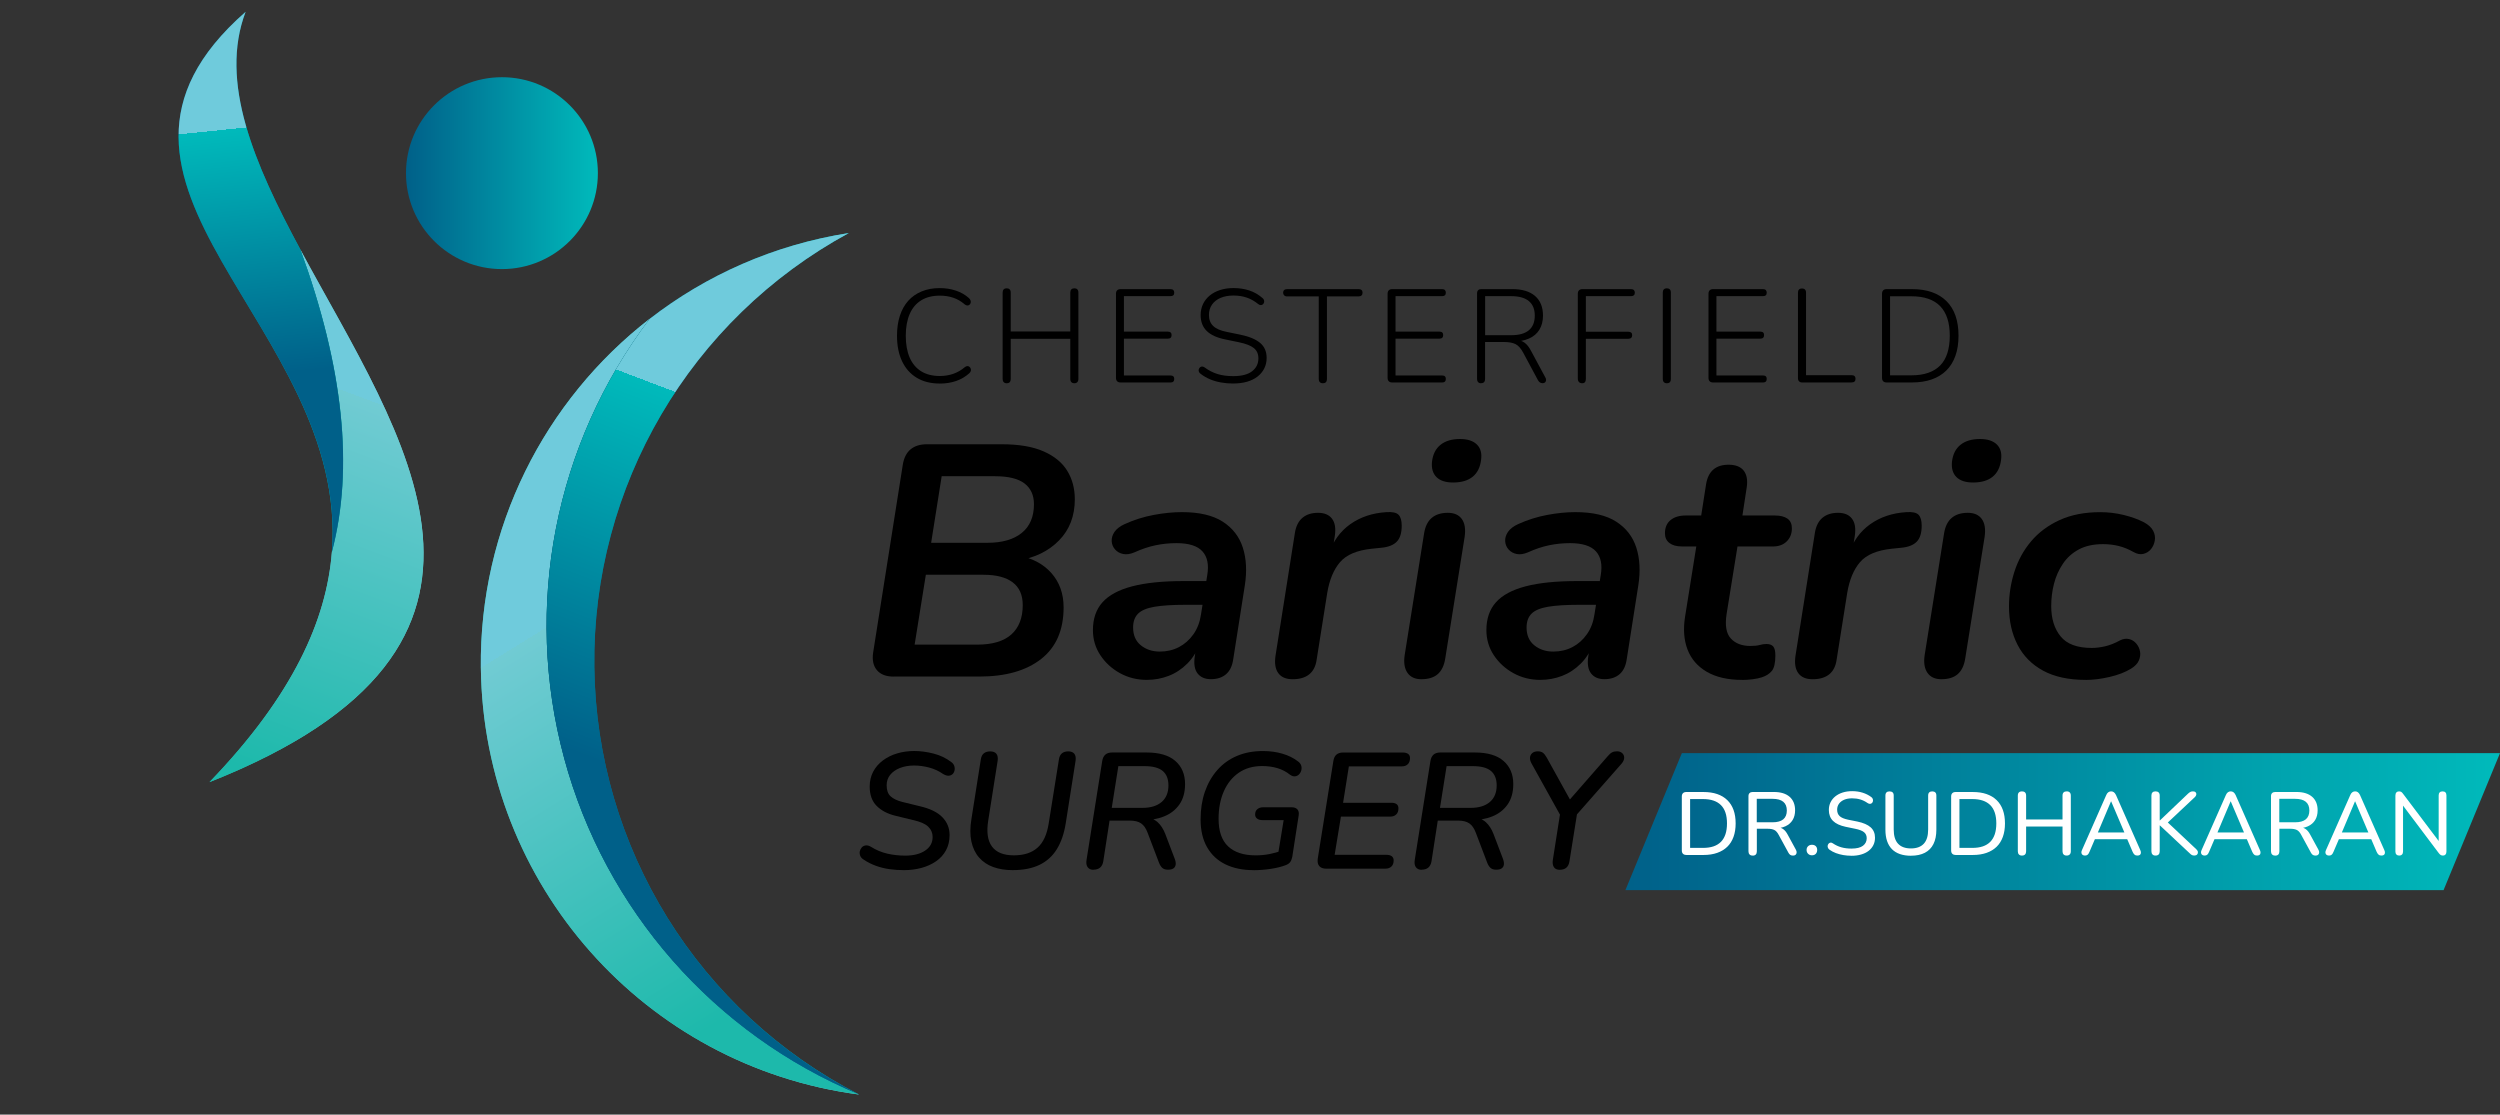 <?xml version="1.0" encoding="UTF-8"?>
<svg id="Layer_1" data-name="Layer 1" xmlns="http://www.w3.org/2000/svg" xmlns:xlink="http://www.w3.org/1999/xlink" viewBox="0 0 840.61 374.77">
  <rect x="0" y="0" width="840.61" height="374.77" fill="#333333" stroke="none"/>
  <defs>
    <style>
      .cls-1 {
        fill: url(#linear-gradient-12);
      }

      .cls-1, .cls-2, .cls-3, .cls-4, .cls-5, .cls-6, .cls-7, .cls-8, .cls-9, .cls-10, .cls-11, .cls-12 {
        stroke-width: 0px;
      }

      .cls-2 {
        fill: #000;
      }

      .cls-13 {
        clip-path: url(#clippath-2);
      }

      .cls-3 {
        fill: url(#linear-gradient-11);
      }

      .cls-14, .cls-5 {
        fill: url(#linear-gradient);
      }

      .cls-14, .cls-15, .cls-16, .cls-17 {
        fill-rule: evenodd;
      }

      .cls-4, .cls-5, .cls-8, .cls-10 {
        clip-rule: evenodd;
      }

      .cls-4, .cls-17 {
        fill: url(#linear-gradient-3);
      }

      .cls-18 {
        clip-path: url(#clippath-1);
      }

      .cls-15 {
        fill: url(#linear-gradient-5);
      }

      .cls-6 {
        fill: url(#linear-gradient-2);
      }

      .cls-7 {
        fill: url(#linear-gradient-7);
      }

      .cls-19 {
        clip-path: url(#clippath);
      }

      .cls-8 {
        fill: url(#linear-gradient-9);
      }

      .cls-20 {
        clip-path: url(#clippath-3);
      }

      .cls-9 {
        fill: #fff;
      }

      .cls-10 {
        fill: url(#linear-gradient-6);
      }

      .cls-11 {
        fill: url(#linear-gradient-10);
      }

      .cls-16 {
        fill: url(#linear-gradient-8);
      }

      .cls-12 {
        fill: url(#linear-gradient-4);
      }
    </style>
    <linearGradient id="linear-gradient" x1="161.68" y1="237.62" x2="288.86" y2="237.62" gradientUnits="userSpaceOnUse">
      <stop offset="0" stop-color="#1db9ab"/>
      <stop offset="1" stop-color="#71cbd3"/>
      <stop offset="1" stop-color="#6fcbdc"/>
    </linearGradient>
    <clipPath id="clippath">
      <path class="cls-5" d="M161.69,224.69c.87,72.74,55.04,133.81,127.17,143.34-48.78-20.33-85.4-62.1-99.19-113.13-13.78-51.02-3.17-105.55,28.74-147.68-35.24,27.32-57.29,70.2-56.73,117.47"/>
    </clipPath>
    <linearGradient id="linear-gradient-2" x1="277.06" y1="322.04" x2="201.71" y2="199.88" xlink:href="#linear-gradient"/>
    <linearGradient id="linear-gradient-3" x1="183.76" y1="223.19" x2="288.86" y2="223.19" gradientUnits="userSpaceOnUse">
      <stop offset="0" stop-color="#006089"/>
      <stop offset="1" stop-color="#00babb"/>
      <stop offset="1" stop-color="#6fcbdc"/>
    </linearGradient>
    <clipPath id="clippath-1">
      <path class="cls-4" d="M189.68,254.9c13.78,51.02,50.4,92.79,99.19,113.13-54.04-27.72-88.3-83.06-89.03-143.79-.73-60.73,32.2-116.88,85.56-145.88-25.17,3.94-47.98,14.15-66.97,28.87-31.91,42.13-42.52,96.66-28.74,147.68"/>
    </clipPath>
    <linearGradient id="linear-gradient-4" x1="217.53" y1="262.23" x2="262.07" y2="145.1" xlink:href="#linear-gradient-3"/>
    <linearGradient id="linear-gradient-5" x1="70.44" y1="173.43" x2="142.43" y2="173.43" xlink:href="#linear-gradient"/>
    <linearGradient id="linear-gradient-6" x1="70.44" y1="173.43" x2="142.43" y2="173.43" xlink:href="#linear-gradient"/>
    <clipPath id="clippath-2">
      <path class="cls-10" d="M100.97,83.86c14.52,39.63,18.07,73.54,10.63,101.71-1.77,22.83-13.07,48.28-41.17,77.42,116.37-46.15,64.69-115.62,30.53-179.14"/>
    </clipPath>
    <linearGradient id="linear-gradient-7" x1="95.21" y1="263.03" x2="140.79" y2="140.8" xlink:href="#linear-gradient"/>
    <linearGradient id="linear-gradient-8" x1="60.04" y1="94.77" x2="115.38" y2="94.77" xlink:href="#linear-gradient-3"/>
    <linearGradient id="linear-gradient-9" x1="60.04" y1="94.77" x2="115.38" y2="94.77" xlink:href="#linear-gradient-3"/>
    <clipPath id="clippath-3">
      <path class="cls-8" d="M111.6,185.58c7.43-28.18,3.89-62.08-10.63-101.71-15.47-28.76-27.34-56.3-18.39-79.89-66.15,57.99,34.96,105.07,29.02,181.61"/>
    </clipPath>
    <linearGradient id="linear-gradient-10" x1="71.1" y1="127.9" x2="62.67" y2="44.91" xlink:href="#linear-gradient-3"/>
    <linearGradient id="linear-gradient-11" x1="136.51" y1="58.22" x2="201.03" y2="58.22" xlink:href="#linear-gradient-3"/>
    <linearGradient id="linear-gradient-12" x1="546.53" y1="276.27" x2="840.61" y2="276.27" xlink:href="#linear-gradient-3"/>
  </defs>
  <g>
    <path class="cls-14" d="M161.69,224.69c.87,72.74,55.04,133.81,127.17,143.34-48.78-20.33-85.4-62.1-99.19-113.13-13.78-51.02-3.17-105.55,28.74-147.68-35.24,27.32-57.29,70.2-56.73,117.47"/>
    <g class="cls-19">
      <rect class="cls-6" x="161.13" y="107.22" width="127.73" height="260.81"/>
    </g>
  </g>
  <g>
    <path class="cls-17" d="M189.68,254.9c13.78,51.02,50.4,92.79,99.19,113.13-54.04-27.72-88.3-83.06-89.03-143.79-.73-60.73,32.2-116.88,85.56-145.88-25.17,3.94-47.98,14.15-66.97,28.87-31.91,42.13-42.52,96.66-28.74,147.68"/>
    <g class="cls-18">
      <rect class="cls-12" x="175.89" y="78.35" width="112.97" height="289.68"/>
    </g>
  </g>
  <g>
    <path class="cls-15" d="M100.97,83.86c14.52,39.63,18.07,73.54,10.63,101.71-1.77,22.83-13.07,48.28-41.17,77.42,116.37-46.15,64.69-115.62,30.53-179.14"/>
    <g class="cls-13">
      <rect class="cls-7" x="70.44" y="83.86" width="116.37" height="179.14"/>
    </g>
  </g>
  <g>
    <path class="cls-16" d="M111.6,185.58c7.43-28.18,3.89-62.08-10.63-101.71-15.47-28.76-27.34-56.3-18.39-79.89-66.15,57.99,34.96,105.07,29.02,181.61"/>
    <g class="cls-20">
      <rect class="cls-11" x="16.43" y="3.97" width="102.6" height="181.61"/>
    </g>
  </g>
  <circle class="cls-3" cx="168.77" cy="58.22" r="32.26"/>
  <g>
    <path class="cls-2" d="M300.46,227.5c-2.51,0-4.38-.72-5.6-2.16s-1.64-3.42-1.27-5.93l9.97-63.16c.37-2.29,1.24-4.01,2.6-5.15,1.37-1.14,3.2-1.72,5.49-1.72h25.15c5.76,0,10.45.79,14.07,2.38,3.62,1.59,6.28,3.77,7.98,6.54,1.7,2.77,2.55,5.97,2.55,9.58,0,5.61-1.77,10.23-5.32,13.85-3.54,3.62-8.2,5.87-13.96,6.76v-1.77c4.88.89,8.68,2.88,11.41,5.98,2.73,3.1,4.1,6.94,4.1,11.52,0,7.61-2.51,13.39-7.53,17.34-5.02,3.95-11.97,5.93-20.83,5.93h-28.81ZM307.55,216.75h21.05c5.1,0,8.92-1.14,11.47-3.43,2.55-2.29,3.82-5.58,3.82-9.86,0-3.4-1.13-5.95-3.38-7.65-2.25-1.7-5.52-2.55-9.81-2.55h-19.39l-3.77,23.49ZM313.09,182.51h18.95c4.95,0,8.79-1.11,11.52-3.32,2.73-2.22,4.1-5.43,4.1-9.64,0-3.03-1.05-5.36-3.16-6.98-2.11-1.62-5.41-2.44-9.92-2.44h-17.95l-3.54,22.38Z"/>
    <path class="cls-2" d="M385.66,228.61c-3.32,0-6.35-.76-9.09-2.27-2.73-1.51-4.93-3.53-6.59-6.04-1.66-2.51-2.49-5.32-2.49-8.42,0-3.84,1.07-6.96,3.21-9.36,2.14-2.4,5.47-4.19,9.97-5.37,4.5-1.18,10.27-1.77,17.29-1.77h8.86l-1.22,7.98h-6.98c-4.36,0-7.83.22-10.42.66-2.59.44-4.43,1.22-5.54,2.33s-1.66,2.66-1.66,4.65c0,2.59.87,4.58,2.6,5.98,1.73,1.4,3.86,2.11,6.37,2.11,2.36,0,4.5-.5,6.43-1.5,1.92-1,3.55-2.44,4.88-4.32,1.33-1.88,2.18-4.12,2.55-6.7l2.1-13.19c.59-3.47.06-6.13-1.61-7.98-1.66-1.84-4.56-2.77-8.7-2.77-2.44,0-4.8.24-7.09.72-2.29.48-4.65,1.27-7.09,2.38-1.4.59-2.66.78-3.77.55-1.11-.22-2.01-.72-2.71-1.5-.7-.78-1.09-1.7-1.16-2.77-.07-1.07.24-2.12.94-3.16.7-1.03,1.86-1.92,3.49-2.66,3.1-1.4,6.33-2.42,9.7-3.05,3.36-.63,6.52-.94,9.47-.94,5.83,0,10.42,1.07,13.74,3.21,3.32,2.14,5.58,5.06,6.76,8.75,1.18,3.69,1.4,7.91.67,12.63l-3.88,24.71c-.3,2.29-1.09,4.01-2.38,5.15-1.29,1.14-3.01,1.72-5.15,1.72-1.99,0-3.49-.65-4.49-1.94-1-1.29-1.31-3.19-.94-5.71l1.11-6.98.78,2.22c-1.04,2.88-2.49,5.26-4.38,7.15-1.88,1.88-3.99,3.27-6.32,4.16s-4.75,1.33-7.26,1.33Z"/>
    <path class="cls-2" d="M434.64,228.39c-2.21,0-3.82-.68-4.82-2.05-1-1.37-1.31-3.31-.94-5.82l6.54-41.44c.37-2.22,1.22-3.88,2.55-4.99,1.33-1.11,3.06-1.66,5.21-1.66s3.71.66,4.71,1.99c1,1.33,1.31,3.25.94,5.76l-1,6.21h-1.11c1.48-4.36,3.91-7.74,7.31-10.14,3.4-2.4,7.42-3.75,12.08-4.04,2.07-.15,3.45.15,4.16.89.7.74,1.05,1.96,1.05,3.66,0,2.44-.55,4.23-1.66,5.37-1.11,1.15-2.84,1.83-5.21,2.05l-3.21.33c-4.95.52-8.5,2.01-10.64,4.49-2.14,2.48-3.58,5.93-4.32,10.36l-3.55,22.38c-.3,2.22-1.13,3.88-2.49,4.99-1.37,1.11-3.23,1.66-5.6,1.66Z"/>
    <path class="cls-2" d="M477.96,228.39c-2.14,0-3.71-.72-4.71-2.16s-1.31-3.42-.94-5.93l6.54-41c.37-2.29,1.22-4.01,2.55-5.15,1.33-1.14,3.14-1.72,5.43-1.72,2.14,0,3.71.7,4.71,2.1,1,1.4,1.31,3.4.94,5.98l-6.54,41c-.37,2.29-1.2,4.01-2.49,5.15-1.29,1.14-3.12,1.72-5.48,1.72ZM488.6,162.24c-2.51,0-4.38-.61-5.6-1.83-1.22-1.22-1.72-2.94-1.5-5.15.29-2.51,1.25-4.41,2.88-5.71,1.62-1.29,3.8-1.94,6.54-1.94,2.51,0,4.39.61,5.65,1.83,1.26,1.22,1.74,2.94,1.44,5.15-.3,2.51-1.24,4.42-2.83,5.71-1.59,1.29-3.79,1.94-6.59,1.94Z"/>
    <path class="cls-2" d="M517.96,228.61c-3.32,0-6.35-.76-9.09-2.27-2.73-1.51-4.93-3.53-6.59-6.04-1.66-2.51-2.49-5.32-2.49-8.42,0-3.84,1.07-6.96,3.21-9.36,2.14-2.4,5.46-4.19,9.97-5.37,4.5-1.18,10.27-1.77,17.29-1.77h8.86l-1.22,7.98h-6.98c-4.36,0-7.83.22-10.42.66-2.59.44-4.43,1.22-5.54,2.33-1.11,1.11-1.66,2.66-1.66,4.65,0,2.59.87,4.58,2.6,5.98,1.73,1.4,3.86,2.11,6.37,2.11,2.36,0,4.5-.5,6.43-1.5s3.55-2.44,4.88-4.32c1.33-1.88,2.18-4.12,2.55-6.7l2.11-13.19c.59-3.47.06-6.13-1.61-7.98-1.66-1.84-4.56-2.77-8.7-2.77-2.44,0-4.8.24-7.09.72-2.29.48-4.65,1.27-7.09,2.38-1.4.59-2.66.78-3.77.55-1.11-.22-2.01-.72-2.71-1.5-.7-.78-1.09-1.7-1.16-2.77-.08-1.07.24-2.12.94-3.16.7-1.03,1.86-1.92,3.49-2.66,3.1-1.4,6.33-2.42,9.7-3.05,3.36-.63,6.52-.94,9.47-.94,5.83,0,10.42,1.07,13.74,3.21,3.32,2.14,5.58,5.06,6.76,8.75,1.18,3.69,1.4,7.91.67,12.63l-3.88,24.71c-.3,2.29-1.09,4.01-2.38,5.15-1.29,1.14-3.01,1.72-5.15,1.72-1.99,0-3.49-.65-4.49-1.94-1-1.29-1.31-3.19-.94-5.71l1.11-6.98.78,2.22c-1.04,2.88-2.49,5.26-4.38,7.15s-3.99,3.27-6.32,4.16c-2.33.89-4.75,1.33-7.26,1.33Z"/>
    <path class="cls-2" d="M585.77,228.61c-4.8,0-8.75-.91-11.86-2.71-3.1-1.81-5.26-4.3-6.48-7.48-1.22-3.17-1.5-6.87-.83-11.08l3.77-23.6h-4.88c-1.77,0-3.16-.39-4.16-1.16s-1.5-1.86-1.5-3.27c0-1.92.63-3.4,1.88-4.43,1.25-1.03,2.95-1.55,5.1-1.55h5.21l1.66-10.64c.37-2.14,1.18-3.75,2.44-4.82,1.25-1.07,2.95-1.61,5.1-1.61,2.36,0,4.06.67,5.1,2,1.03,1.33,1.37,3.21,1,5.65l-1.44,9.42h10.86c1.85,0,3.27.35,4.27,1.05,1,.7,1.5,1.79,1.5,3.27,0,1.77-.57,3.23-1.72,4.38-1.15,1.15-2.71,1.72-4.71,1.72h-11.86l-3.66,22.71c-.59,3.84-.11,6.59,1.44,8.25,1.55,1.66,3.73,2.49,6.54,2.49,1.33,0,2.38-.11,3.16-.33s1.53-.33,2.27-.33c1.03,0,1.79.28,2.27.83.48.55.72,1.57.72,3.05,0,2.51-.41,4.25-1.22,5.21-.81.96-1.92,1.66-3.32,2.11-.89.29-1.96.52-3.21.67-1.26.15-2.4.22-3.43.22Z"/>
    <path class="cls-2" d="M609.48,228.39c-2.22,0-3.82-.68-4.82-2.05-1-1.37-1.31-3.31-.94-5.82l6.54-41.44c.37-2.22,1.22-3.88,2.55-4.99,1.33-1.11,3.06-1.66,5.21-1.66s3.71.66,4.71,1.99c1,1.33,1.31,3.25.94,5.76l-1,6.21h-1.11c1.48-4.36,3.91-7.74,7.31-10.14,3.4-2.4,7.42-3.75,12.08-4.04,2.07-.15,3.45.15,4.16.89.7.74,1.05,1.96,1.05,3.66,0,2.44-.55,4.23-1.66,5.37-1.11,1.15-2.84,1.83-5.21,2.05l-3.21.33c-4.95.52-8.5,2.01-10.64,4.49-2.14,2.48-3.58,5.93-4.32,10.36l-3.55,22.38c-.3,2.22-1.13,3.88-2.49,4.99-1.37,1.11-3.23,1.66-5.6,1.66Z"/>
    <path class="cls-2" d="M652.8,228.39c-2.14,0-3.71-.72-4.71-2.16s-1.31-3.42-.94-5.93l6.54-41c.37-2.29,1.22-4.01,2.55-5.15,1.33-1.14,3.14-1.72,5.43-1.72,2.14,0,3.71.7,4.71,2.1,1,1.4,1.31,3.4.94,5.98l-6.54,41c-.37,2.29-1.2,4.01-2.49,5.15-1.29,1.14-3.12,1.72-5.48,1.72ZM663.44,162.24c-2.51,0-4.38-.61-5.6-1.83-1.22-1.22-1.72-2.94-1.5-5.15.29-2.51,1.25-4.41,2.88-5.71,1.62-1.29,3.8-1.94,6.54-1.94,2.51,0,4.39.61,5.65,1.83,1.26,1.22,1.74,2.94,1.44,5.15-.3,2.51-1.24,4.42-2.83,5.71-1.59,1.29-3.79,1.94-6.59,1.94Z"/>
    <path class="cls-2" d="M701.33,228.61c-5.76,0-10.54-1.04-14.35-3.1-3.8-2.07-6.67-4.97-8.59-8.7-1.92-3.73-2.88-8.03-2.88-12.91,0-3.99.61-7.88,1.83-11.69,1.22-3.8,3.08-7.2,5.6-10.19,2.51-2.99,5.71-5.37,9.58-7.15,3.88-1.77,8.44-2.66,13.68-2.66,2.66,0,5.28.31,7.87.94,2.58.63,4.88,1.46,6.87,2.49,1.48.81,2.49,1.76,3.05,2.83.55,1.07.74,2.16.55,3.27-.19,1.11-.61,2.07-1.27,2.88-.66.81-1.51,1.35-2.55,1.61-1.04.26-2.14.06-3.32-.61-1.7-.96-3.38-1.64-5.04-2.05-1.66-.41-3.42-.61-5.26-.61-3.18,0-5.87.59-8.09,1.77-2.22,1.18-4.01,2.79-5.37,4.82-1.37,2.03-2.37,4.27-2.99,6.7-.63,2.44-.94,4.95-.94,7.54,0,4.21,1.05,7.61,3.16,10.19,2.1,2.59,5.59,3.88,10.47,3.88,1.4,0,2.9-.18,4.49-.55,1.59-.37,3.27-1.03,5.04-2,1.03-.52,2.03-.66,2.99-.44.96.22,1.77.72,2.44,1.5.66.78,1.09,1.66,1.27,2.66.18,1,.06,2.01-.39,3.05-.44,1.04-1.33,1.96-2.66,2.77-1.92,1.18-4.32,2.11-7.2,2.77-2.88.67-5.54,1-7.98,1Z"/>
  </g>
  <g>
    <path class="cls-2" d="M303.91,292.58c-1.62,0-3.23-.11-4.82-.33-1.59-.22-3.12-.6-4.6-1.14-1.48-.54-2.84-1.23-4.1-2.08-.55-.33-.93-.76-1.14-1.27-.2-.52-.25-1.03-.14-1.52.11-.5.33-.93.66-1.3s.77-.59,1.3-.67c.53-.07,1.12.07,1.74.44,1.77,1.11,3.63,1.88,5.57,2.33,1.94.44,3.94.66,6.01.66,2.77,0,5-.56,6.68-1.69,1.68-1.13,2.52-2.65,2.52-4.57,0-1.37-.5-2.53-1.5-3.49-1-.96-2.71-1.7-5.15-2.22l-5.87-1.44c-2.62-.63-4.72-1.73-6.29-3.3-1.57-1.57-2.35-3.74-2.35-6.51,0-1.85.39-3.51,1.16-4.99.78-1.48,1.87-2.74,3.27-3.79,1.4-1.05,3.01-1.85,4.82-2.38,1.81-.54,3.73-.8,5.76-.8s4.22.29,6.45.86,4.22,1.52,5.96,2.85c.52.37.86.81,1.02,1.33.17.52.19,1.02.08,1.52-.11.5-.33.91-.67,1.22-.33.31-.77.49-1.3.53-.54.04-1.17-.17-1.91-.61-1.37-.96-2.91-1.67-4.62-2.13-1.72-.46-3.43-.69-5.12-.69s-3.35.28-4.74.83c-1.39.55-2.48,1.32-3.27,2.3-.79.98-1.19,2.15-1.19,3.52,0,1.66.44,2.9,1.33,3.71.89.81,2.2,1.44,3.93,1.88l5.87,1.44c3.4.78,5.92,1.99,7.56,3.66s2.47,3.68,2.47,6.04c0,1.96-.41,3.68-1.22,5.15-.81,1.48-1.93,2.71-3.35,3.68-1.42.98-3.06,1.72-4.9,2.22-1.85.5-3.82.75-5.93.75Z"/>
    <path class="cls-2" d="M340.54,292.58c-2.48,0-4.67-.35-6.59-1.05-1.92-.7-3.51-1.77-4.76-3.21-1.26-1.44-2.11-3.24-2.58-5.4-.46-2.16-.45-4.68.03-7.56l3.16-20.05c.15-.92.49-1.6,1.02-2.02.54-.42,1.25-.64,2.13-.64.96,0,1.65.27,2.08.8.42.54.56,1.32.42,2.35l-3.16,20.06c-.63,3.88-.21,6.81,1.25,8.78s3.91,2.96,7.34,2.96,6.01-.85,7.95-2.55c1.94-1.7,3.2-4.43,3.79-8.2l3.44-21.55c.15-.92.49-1.6,1.02-2.02.54-.42,1.25-.64,2.13-.64s1.6.27,2.02.8c.42.54.56,1.32.42,2.35l-3.32,21.11c-.55,3.43-1.55,6.32-2.99,8.64-1.44,2.33-3.38,4.08-5.82,5.26-2.44,1.18-5.43,1.77-8.98,1.77Z"/>
    <path class="cls-2" d="M367.68,292.47c-.89,0-1.54-.3-1.97-.89-.42-.59-.54-1.42-.36-2.49l5.26-33.19c.15-.96.5-1.68,1.05-2.16.55-.48,1.31-.72,2.27-.72h11.63c4.25,0,7.46.95,9.64,2.85,2.18,1.9,3.27,4.5,3.27,7.78,0,2.73-.63,5-1.88,6.81-1.26,1.81-2.97,3.16-5.15,4.04-2.18.89-4.67,1.31-7.48,1.27v-.78h1.16c1.66,0,3.03.48,4.1,1.44,1.07.96,1.94,2.29,2.6,3.99l3.16,8.31c.3.78.41,1.44.33,1.99-.07.55-.32.98-.75,1.27-.42.3-1.04.44-1.86.44s-1.39-.19-1.86-.58c-.46-.39-.86-1.02-1.19-1.91l-3.77-9.92c-.55-1.48-1.28-2.53-2.19-3.16-.91-.63-2.19-.94-3.85-.94h-6.76l-2.11,13.68c-.15.92-.5,1.63-1.05,2.11-.55.48-1.31.72-2.27.72ZM373.83,271.64h10.3c2.77,0,4.92-.66,6.45-1.97,1.53-1.31,2.3-3.17,2.3-5.57,0-2.18-.65-3.8-1.94-4.88-1.29-1.07-3.32-1.61-6.09-1.61h-8.81l-2.22,14.02Z"/>
    <path class="cls-2" d="M421.48,292.58c-3.62,0-6.76-.65-9.42-1.94-2.66-1.29-4.72-3.21-6.18-5.76s-2.19-5.67-2.19-9.36c0-3.4.48-6.49,1.44-9.28.96-2.79,2.35-5.22,4.16-7.29,1.81-2.07,4.01-3.66,6.59-4.76,2.58-1.11,5.52-1.66,8.81-1.66,2.33,0,4.5.3,6.51.89,2.01.59,3.74,1.44,5.18,2.55.59.41.97.89,1.14,1.44.17.55.17,1.1.03,1.63-.15.54-.41.99-.78,1.36-.37.37-.81.58-1.33.64-.52.06-1.07-.12-1.66-.53-1.29-1.03-2.72-1.78-4.29-2.24-1.57-.46-3.28-.69-5.12-.69-3.07,0-5.69.76-7.87,2.27s-3.85,3.6-5.01,6.26-1.75,5.73-1.75,9.2c0,4.17,1.07,7.27,3.21,9.28,2.14,2.01,5.22,3.02,9.25,3.02,1.66,0,3.22-.15,4.68-.44,1.46-.29,2.85-.68,4.18-1.16l-1.55,2.66,2.11-12.91h-7.15c-.74,0-1.33-.17-1.77-.5-.44-.33-.67-.79-.67-1.38,0-.78.25-1.38.75-1.8s1.15-.64,1.97-.64h9.53c.89,0,1.54.24,1.97.72.42.48.56,1.16.42,2.05l-2.16,13.96c-.15.7-.38,1.27-.69,1.69-.31.43-.8.77-1.47,1.03-1.44.55-3.14.98-5.1,1.27-1.96.29-3.88.44-5.76.44Z"/>
    <path class="cls-2" d="M445.96,292.09c-1.07,0-1.86-.29-2.35-.86-.5-.57-.67-1.39-.53-2.47l5.26-32.91c.15-.96.5-1.67,1.05-2.13s1.29-.69,2.22-.69h20.06c.78,0,1.38.16,1.8.47.42.31.64.77.64,1.36,0,.92-.25,1.63-.75,2.11-.5.48-1.15.72-1.97.72h-17.84l-1.94,12.24h16.23c.78,0,1.37.16,1.77.47.41.31.61.79.61,1.41,0,.89-.25,1.57-.75,2.05-.5.48-1.16.72-1.97.72h-16.62l-2.11,12.85h17.4c.78,0,1.38.16,1.8.47.42.31.64.79.64,1.41,0,.89-.25,1.57-.75,2.05-.5.48-1.16.72-1.97.72h-19.94Z"/>
    <path class="cls-2" d="M478.04,292.47c-.89,0-1.54-.3-1.97-.89-.42-.59-.54-1.42-.36-2.49l5.26-33.19c.15-.96.5-1.68,1.05-2.16.55-.48,1.31-.72,2.27-.72h11.63c4.25,0,7.46.95,9.64,2.85,2.18,1.9,3.27,4.5,3.27,7.78,0,2.73-.63,5-1.88,6.81-1.26,1.81-2.97,3.16-5.15,4.04-2.18.89-4.67,1.31-7.48,1.27v-.78h1.16c1.66,0,3.03.48,4.1,1.44,1.07.96,1.94,2.29,2.6,3.99l3.16,8.31c.29.78.41,1.44.33,1.99-.07.55-.32.98-.75,1.27-.42.3-1.04.44-1.86.44s-1.39-.19-1.86-.58c-.46-.39-.86-1.02-1.19-1.91l-3.77-9.92c-.55-1.48-1.28-2.53-2.19-3.16-.91-.63-2.19-.94-3.85-.94h-6.76l-2.11,13.68c-.15.92-.5,1.63-1.05,2.11-.55.48-1.31.72-2.27.72ZM484.19,271.64h10.3c2.77,0,4.92-.66,6.46-1.97,1.53-1.31,2.3-3.17,2.3-5.57,0-2.18-.65-3.8-1.94-4.88s-3.32-1.61-6.09-1.61h-8.81l-2.22,14.02Z"/>
    <path class="cls-2" d="M524.46,292.47c-.92,0-1.58-.3-1.97-.89-.39-.59-.51-1.4-.36-2.44l2.71-17.23.61,3.66-10.47-18.84c-.41-.74-.58-1.41-.53-2.02.06-.61.31-1.11.78-1.5.46-.39,1.08-.58,1.86-.58.7,0,1.26.16,1.69.47.42.31.86.86,1.3,1.63l8.31,15.01h-1.33l13.46-15.4c.55-.66,1.06-1.12,1.52-1.36.46-.24,1.03-.36,1.69-.36.7,0,1.27.2,1.72.61s.67.92.67,1.55-.28,1.27-.83,1.94l-16.57,18.84,1.83-3.66-2.83,17.73c-.3,1.88-1.38,2.83-3.27,2.83Z"/>
  </g>
  <g>
    <path class="cls-2" d="M315.94,128.96c-3,0-5.56-.65-7.7-1.94s-3.78-3.14-4.92-5.54c-1.14-2.4-1.71-5.27-1.71-8.59,0-2.49.32-4.73.96-6.7s1.57-3.65,2.8-5.03c1.23-1.38,2.75-2.44,4.54-3.18,1.79-.74,3.8-1.11,6.03-1.11,1.96,0,3.78.28,5.47.85,1.69.56,3.14,1.4,4.36,2.49.3.27.49.55.58.85.09.3.1.57.02.82s-.21.46-.42.62-.45.24-.73.22-.59-.16-.91-.42c-1.13-.98-2.38-1.71-3.76-2.18-1.38-.47-2.9-.71-4.56-.71-2.46,0-4.55.53-6.25,1.58-1.71,1.05-3,2.59-3.87,4.61s-1.31,4.45-1.31,7.3.44,5.33,1.31,7.34c.88,2.02,2.17,3.55,3.87,4.61,1.71,1.05,3.79,1.58,6.25,1.58,1.63,0,3.14-.25,4.54-.73,1.39-.49,2.67-1.22,3.83-2.2.33-.27.63-.4.91-.4s.52.08.71.25c.19.16.33.37.42.62.09.25.1.51.02.78-.07.27-.25.52-.51.76-1.28,1.16-2.75,2.03-4.43,2.6-1.68.58-3.52.87-5.54.87Z"/>
    <path class="cls-2" d="M338.47,128.87c-.42,0-.74-.13-.98-.38-.24-.25-.36-.6-.36-1.05v-29.07c0-.47.12-.83.36-1.07.24-.24.56-.36.98-.36.45,0,.79.12,1.02.36s.36.59.36,1.07v13.09h20.03v-13.09c0-.47.12-.83.36-1.07s.58-.36,1.02-.36c.41,0,.74.12.98.36.24.24.36.59.36,1.07v29.07c0,.45-.12.79-.36,1.05-.24.25-.56.38-.98.38-.45,0-.79-.13-1.02-.38s-.36-.6-.36-1.05v-13.53h-20.03v13.53c0,.45-.11.79-.33,1.05s-.57.38-1.05.38Z"/>
    <path class="cls-2" d="M376.75,128.6c-.48,0-.85-.13-1.11-.4-.27-.27-.4-.65-.4-1.16v-28.26c0-.5.13-.89.4-1.16.27-.27.64-.4,1.11-.4h16.83c.42,0,.73.1.94.31.21.21.31.49.31.85,0,.42-.1.72-.31.91-.21.19-.52.29-.94.29h-15.67v11.93h14.78c.42,0,.73.1.94.29.21.19.31.48.31.87s-.1.68-.31.89c-.21.21-.52.31-.94.31h-14.78v12.38h15.67c.42,0,.73.1.94.29.21.19.31.48.31.87s-.1.68-.31.89c-.21.21-.52.31-.94.31h-16.83Z"/>
    <path class="cls-2" d="M414.67,128.96c-1.42,0-2.8-.12-4.14-.36s-2.57-.6-3.72-1.09c-1.14-.49-2.17-1.09-3.09-1.8-.3-.21-.5-.45-.6-.73-.1-.28-.12-.55-.04-.8.07-.25.21-.47.4-.65.19-.18.42-.27.69-.29.27-.01.55.08.85.29,1.37,1.01,2.81,1.75,4.34,2.23,1.53.48,3.3.71,5.32.71,2.82,0,4.93-.55,6.34-1.65,1.41-1.1,2.11-2.54,2.11-4.32,0-1.48-.51-2.64-1.54-3.47-1.02-.83-2.71-1.48-5.05-1.96l-4.5-.93c-2.82-.56-4.91-1.51-6.28-2.85-1.37-1.34-2.05-3.12-2.05-5.34,0-1.36.27-2.6.8-3.72.54-1.11,1.29-2.07,2.27-2.87.98-.8,2.14-1.42,3.49-1.85,1.35-.43,2.84-.65,4.47-.65,1.93,0,3.7.27,5.32.8s3.09,1.38,4.43,2.54c.27.21.45.45.53.74s.09.55,0,.8c-.09.25-.22.45-.4.6-.18.15-.4.23-.67.25-.27.02-.55-.1-.85-.33-1.25-1.01-2.54-1.74-3.9-2.2-1.35-.46-2.84-.69-4.47-.69s-3.11.27-4.34.8c-1.23.53-2.19,1.29-2.87,2.27-.68.98-1.02,2.14-1.02,3.47,0,1.54.47,2.77,1.42,3.69s2.48,1.59,4.58,2l4.54.93c3,.62,5.22,1.55,6.68,2.78s2.18,2.92,2.18,5.05c0,1.28-.26,2.44-.78,3.49-.52,1.05-1.27,1.97-2.25,2.74-.98.77-2.16,1.36-3.54,1.76-1.38.4-2.95.6-4.7.6Z"/>
    <path class="cls-2" d="M444.8,128.87c-.45,0-.79-.13-1.02-.38-.24-.25-.36-.6-.36-1.05v-27.77h-10.64c-.42,0-.74-.12-.98-.36s-.36-.53-.36-.89c0-.38.12-.68.36-.89s.56-.31.98-.31h24.08c.42,0,.73.1.96.31s.33.5.33.89-.11.69-.33.91-.54.33-.96.33h-10.68v27.77c0,.45-.11.79-.33,1.05s-.57.38-1.05.38Z"/>
    <path class="cls-2" d="M468.08,128.6c-.47,0-.85-.13-1.11-.4-.27-.27-.4-.65-.4-1.16v-28.26c0-.5.13-.89.4-1.16.27-.27.64-.4,1.11-.4h16.83c.42,0,.73.1.93.31s.31.49.31.85c0,.42-.1.72-.31.91-.21.19-.52.29-.93.29h-15.67v11.93h14.78c.42,0,.73.1.93.29.21.19.31.48.31.87s-.1.68-.31.89-.52.31-.93.31h-14.78v12.38h15.67c.42,0,.73.1.93.29.21.19.31.48.31.87s-.1.68-.31.89c-.21.21-.52.31-.93.31h-16.83Z"/>
    <path class="cls-2" d="M497.99,128.87c-.42,0-.74-.13-.98-.38-.24-.25-.36-.6-.36-1.05v-28.8c0-.47.13-.83.38-1.07.25-.24.58-.36,1-.36h10.46c3.32,0,5.88.77,7.66,2.31s2.67,3.74,2.67,6.59c0,1.84-.4,3.42-1.2,4.74-.8,1.32-1.98,2.32-3.54,3-1.56.68-3.42,1.02-5.59,1.02l.49-.58h.62c1.13,0,2.11.3,2.96.89s1.61,1.56,2.29,2.89l4.72,8.77c.21.33.3.65.29.96-.02.31-.13.56-.33.76-.21.19-.47.29-.8.29-.39,0-.71-.09-.96-.27-.25-.18-.47-.43-.65-.76l-4.99-9.3c-.77-1.42-1.63-2.37-2.58-2.83-.95-.46-2.23-.69-3.83-.69h-6.37v12.42c0,.45-.11.79-.33,1.05s-.57.38-1.05.38ZM499.37,112.71h8.77c2.64,0,4.62-.56,5.94-1.67,1.32-1.11,1.98-2.75,1.98-4.92s-.66-3.76-1.98-4.87c-1.32-1.11-3.3-1.67-5.94-1.67h-8.77v13.13Z"/>
    <path class="cls-2" d="M532.04,128.87c-.47,0-.85-.13-1.11-.4s-.4-.64-.4-1.11v-28.58c0-.5.13-.89.4-1.16.27-.27.64-.4,1.11-.4h16.42c.38,0,.69.1.91.31s.33.49.33.85c0,.42-.11.72-.33.91-.22.19-.53.29-.91.29h-15.22v11.97h14.33c.39,0,.69.1.91.29s.33.48.33.87-.11.68-.33.89c-.22.21-.53.31-.91.31h-14.33v13.44c0,1.01-.4,1.51-1.2,1.51Z"/>
    <path class="cls-2" d="M560.44,128.87c-.42,0-.74-.13-.98-.38-.24-.25-.36-.6-.36-1.05v-29.07c0-.47.12-.83.36-1.07.24-.24.56-.36.98-.36.45,0,.79.12,1.02.36.24.24.36.59.36,1.07v29.07c0,.45-.11.79-.33,1.05s-.57.38-1.05.38Z"/>
    <path class="cls-2" d="M575.98,128.6c-.47,0-.85-.13-1.11-.4-.27-.27-.4-.65-.4-1.16v-28.26c0-.5.13-.89.4-1.16.27-.27.64-.4,1.11-.4h16.83c.42,0,.73.1.93.31s.31.49.31.85c0,.42-.1.72-.31.91-.21.19-.52.29-.93.29h-15.67v11.93h14.78c.42,0,.73.1.93.29.21.19.31.48.31.87s-.1.68-.31.89-.52.31-.93.31h-14.78v12.38h15.67c.42,0,.73.1.93.29.21.19.31.48.31.87s-.1.68-.31.89c-.21.21-.52.31-.93.31h-16.83Z"/>
    <path class="cls-2" d="M605.93,128.6c-.42,0-.75-.13-1-.38-.25-.25-.38-.6-.38-1.05v-28.75c0-.47.12-.83.36-1.07.24-.24.56-.36.98-.36.45,0,.79.12,1.02.36.24.24.36.59.36,1.07v27.73h15.31c.45,0,.78.1,1,.31.22.21.33.5.33.89,0,.42-.11.73-.33.93-.22.21-.56.31-1,.31h-16.65Z"/>
    <path class="cls-2" d="M634.33,128.6c-.47,0-.85-.13-1.11-.4-.27-.27-.4-.65-.4-1.16v-28.26c0-.5.13-.89.4-1.16.27-.27.64-.4,1.11-.4h8.59c4.99,0,8.83,1.33,11.55,4.01,2.71,2.67,4.07,6.56,4.07,11.66,0,2.55-.35,4.81-1.05,6.77-.7,1.96-1.71,3.6-3.05,4.92-1.33,1.32-2.97,2.32-4.9,3s-4.14,1.02-6.63,1.02h-8.59ZM635.53,126.2h7.17c2.17,0,4.06-.28,5.67-.85,1.62-.56,2.96-1.39,4.03-2.49,1.07-1.1,1.87-2.48,2.4-4.16s.8-3.61.8-5.81c0-4.42-1.08-7.74-3.23-9.95-2.15-2.21-5.38-3.32-9.68-3.32h-7.17v26.57Z"/>
  </g>
  <polygon class="cls-1" points="821.63 299.31 546.53 299.31 565.51 253.24 840.61 253.24 821.63 299.31"/>
  <g>
    <path class="cls-9" d="M567,287.47c-.48,0-.85-.13-1.11-.39s-.39-.63-.39-1.11v-18.16c0-.48.13-.85.39-1.11.26-.26.63-.39,1.11-.39h5.79c3.46,0,6.13.91,8,2.72,1.87,1.81,2.81,4.43,2.81,7.85,0,1.7-.24,3.21-.72,4.53s-1.18,2.43-2.1,3.32c-.92.89-2.05,1.57-3.38,2.04-1.33.47-2.87.71-4.61.71h-5.79ZM568.29,285.1h4.32c1.36,0,2.54-.17,3.54-.51,1-.34,1.83-.85,2.51-1.53.67-.68,1.17-1.54,1.52-2.57.34-1.03.51-2.24.51-3.62,0-2.74-.67-4.79-2.03-6.15-1.35-1.36-3.37-2.04-6.05-2.04h-4.32v16.41Z"/>
    <path class="cls-9" d="M589.29,287.68c-.44,0-.78-.12-1.02-.38s-.36-.6-.36-1.07v-18.52c0-.46.12-.81.38-1.05s.59-.36,1.04-.36h7.14c2.28,0,4.04.54,5.27,1.61s1.85,2.59,1.85,4.55c0,1.28-.28,2.38-.84,3.29-.56.91-1.37,1.61-2.43,2.09s-2.34.72-3.84.72l.3-.42h.66c.8,0,1.5.2,2.09.6.59.4,1.12,1.04,1.58,1.92l2.76,5.07c.18.32.26.63.24.93-.02.3-.13.55-.33.74-.2.19-.49.29-.87.29-.4,0-.72-.08-.96-.25-.24-.17-.45-.42-.63-.77l-3.24-5.94c-.44-.84-.94-1.4-1.5-1.67-.56-.27-1.31-.4-2.25-.4h-3.6v7.59c0,.46-.12.82-.35,1.07-.23.25-.58.38-1.06.38ZM590.7,276.49h5.31c1.6,0,2.8-.33,3.6-1s1.2-1.66,1.2-2.96-.4-2.28-1.2-2.94-2-.99-3.6-.99h-5.31v7.89Z"/>
    <path class="cls-9" d="M609.25,287.59c-.52,0-.95-.17-1.29-.51s-.51-.77-.51-1.29.17-.94.51-1.26c.34-.32.77-.48,1.29-.48.56,0,1,.16,1.31.48.31.32.46.74.46,1.26s-.16.95-.46,1.29c-.31.34-.75.51-1.31.51Z"/>
    <path class="cls-9" d="M622.51,287.74c-.94,0-1.85-.08-2.73-.23-.88-.15-1.71-.38-2.49-.67-.78-.3-1.48-.67-2.1-1.11-.26-.18-.45-.4-.55-.66-.11-.26-.14-.52-.09-.77.05-.25.16-.46.33-.65.17-.18.38-.29.62-.33.24-.04.5.04.78.24.92.62,1.88,1.07,2.9,1.35,1.01.28,2.13.42,3.35.42,1.76,0,3.06-.32,3.89-.96.83-.64,1.25-1.48,1.25-2.52,0-.86-.3-1.54-.9-2.03-.6-.49-1.61-.88-3.03-1.16l-3.18-.66c-1.88-.4-3.29-1.06-4.22-1.98-.93-.92-1.4-2.15-1.4-3.69,0-.94.19-1.8.57-2.57.38-.77.92-1.44,1.62-2,.7-.56,1.53-.99,2.48-1.29.95-.3,2.01-.45,3.17-.45,1.24,0,2.41.17,3.5.51s2.08.84,2.96,1.5c.24.18.4.4.48.65.08.25.09.5.04.74-.05.24-.16.44-.33.6-.17.16-.38.25-.63.27-.25.02-.52-.07-.83-.27-.8-.56-1.62-.96-2.46-1.21-.84-.25-1.76-.38-2.76-.38s-1.91.16-2.66.48c-.75.32-1.33.77-1.74,1.34-.41.57-.62,1.24-.62,2,0,.92.28,1.64.84,2.16.56.52,1.5.92,2.82,1.2l3.15.63c2,.42,3.49,1.07,4.46,1.94.97.87,1.46,2.04,1.46,3.5,0,.92-.19,1.75-.56,2.49s-.9,1.38-1.58,1.91c-.68.53-1.51.94-2.49,1.23-.98.29-2.08.44-3.3.44Z"/>
    <path class="cls-9" d="M642.56,287.74c-1.4,0-2.64-.19-3.71-.56s-1.97-.92-2.69-1.65c-.72-.73-1.27-1.64-1.64-2.73-.37-1.09-.56-2.36-.56-3.8v-11.49c0-.48.12-.83.36-1.07.24-.23.58-.34,1.02-.34s.81.12,1.05.34c.24.23.36.58.36,1.07v11.4c0,2.14.49,3.74,1.47,4.79.98,1.05,2.42,1.58,4.32,1.58s3.34-.53,4.32-1.58c.98-1.05,1.47-2.64,1.47-4.79v-11.4c0-.48.12-.83.36-1.07.24-.23.58-.34,1.02-.34s.78.12,1.02.34c.24.23.36.58.36,1.07v11.49c0,1.9-.33,3.5-.98,4.8-.65,1.3-1.61,2.28-2.88,2.94-1.27.66-2.84.99-4.7.99Z"/>
    <path class="cls-9" d="M657.56,287.47c-.48,0-.85-.13-1.11-.39s-.39-.63-.39-1.11v-18.16c0-.48.13-.85.39-1.11.26-.26.63-.39,1.11-.39h5.79c3.46,0,6.13.91,8,2.72,1.87,1.81,2.81,4.43,2.81,7.85,0,1.7-.24,3.21-.72,4.53s-1.18,2.43-2.1,3.32c-.92.89-2.05,1.57-3.38,2.04-1.33.47-2.87.71-4.61.71h-5.79ZM658.85,285.1h4.32c1.36,0,2.54-.17,3.54-.51,1-.34,1.83-.85,2.51-1.53.67-.68,1.17-1.54,1.52-2.57.34-1.03.51-2.24.51-3.62,0-2.74-.67-4.79-2.03-6.15-1.35-1.36-3.37-2.04-6.05-2.04h-4.32v16.41Z"/>
    <path class="cls-9" d="M679.86,287.68c-.44,0-.78-.12-1.02-.38s-.36-.6-.36-1.07v-18.7c0-.48.12-.84.36-1.08.24-.24.58-.36,1.02-.36s.81.12,1.05.36c.24.24.36.6.36,1.08v8.01h12.24v-8.01c0-.48.12-.84.36-1.08.24-.24.59-.36,1.05-.36s.78.12,1.02.36c.24.24.36.6.36,1.08v18.7c0,.46-.12.82-.36,1.07-.24.25-.58.38-1.02.38-.46,0-.81-.12-1.05-.38s-.36-.6-.36-1.07v-8.31h-12.24v8.31c0,.46-.12.82-.35,1.07-.23.25-.58.38-1.06.38Z"/>
    <path class="cls-9" d="M701.1,287.68c-.36,0-.65-.08-.86-.24-.21-.16-.33-.38-.38-.66-.04-.28.02-.59.18-.93l8.19-18.55c.18-.42.41-.72.69-.92s.59-.29.93-.29.64.09.92.29c.27.19.5.5.71.92l8.19,18.55c.16.34.23.66.2.95s-.15.51-.35.66c-.2.15-.48.22-.84.22-.4,0-.72-.1-.96-.32-.24-.21-.45-.51-.63-.92l-2.13-4.98,1.29.72h-12.84l1.29-.72-2.13,4.98c-.18.44-.38.76-.6.95-.22.19-.51.29-.87.29ZM709.81,269.47l-4.68,11.07-.72-.63h10.86l-.69.63-4.71-11.07h-.06Z"/>
    <path class="cls-9" d="M724.78,287.68c-.44,0-.78-.12-1.02-.38s-.36-.6-.36-1.07v-18.73c0-.46.12-.81.36-1.05.24-.24.58-.36,1.02-.36s.81.12,1.05.36c.24.24.36.59.36,1.05v8.37h.06l9.48-9.03c.28-.26.54-.45.79-.57s.53-.18.83-.18c.42,0,.72.1.92.31.19.21.27.46.23.75-.04.29-.19.57-.45.83l-9.9,9.3.03-1.41,10.35,9.72c.32.3.49.62.51.95.02.33-.08.6-.29.81-.21.21-.53.32-.95.32-.34,0-.63-.07-.86-.21-.23-.14-.5-.36-.79-.66l-9.9-9.27h-.06v8.7c0,.46-.12.82-.35,1.07-.23.25-.58.38-1.06.38Z"/>
    <path class="cls-9" d="M741.32,287.68c-.36,0-.65-.08-.86-.24-.21-.16-.33-.38-.38-.66-.04-.28.02-.59.18-.93l8.19-18.55c.18-.42.41-.72.69-.92s.59-.29.93-.29.64.09.92.29c.27.19.5.5.71.92l8.19,18.55c.16.34.23.66.2.95s-.15.51-.35.66c-.2.15-.48.22-.84.22-.4,0-.72-.1-.96-.32-.24-.21-.45-.51-.63-.92l-2.13-4.98,1.29.72h-12.84l1.29-.72-2.13,4.98c-.18.44-.38.76-.6.95-.22.19-.51.29-.87.29ZM750.02,269.47l-4.68,11.07-.72-.63h10.86l-.69.63-4.71-11.07h-.06Z"/>
    <path class="cls-9" d="M764.99,287.68c-.44,0-.78-.12-1.02-.38s-.36-.6-.36-1.07v-18.52c0-.46.12-.81.38-1.05s.59-.36,1.04-.36h7.14c2.28,0,4.04.54,5.27,1.61s1.85,2.59,1.85,4.55c0,1.28-.28,2.38-.84,3.29-.56.91-1.37,1.61-2.43,2.09s-2.34.72-3.84.72l.3-.42h.66c.8,0,1.5.2,2.09.6.59.4,1.12,1.04,1.58,1.92l2.76,5.07c.18.32.26.63.24.93-.02.3-.13.55-.33.74-.2.19-.49.29-.87.29-.4,0-.72-.08-.96-.25-.24-.17-.45-.42-.63-.77l-3.24-5.94c-.44-.84-.94-1.4-1.5-1.67-.56-.27-1.31-.4-2.25-.4h-3.6v7.59c0,.46-.12.82-.35,1.07-.23.25-.58.38-1.06.38ZM766.4,276.49h5.31c1.6,0,2.8-.33,3.6-1s1.2-1.66,1.2-2.96-.4-2.28-1.2-2.94-2-.99-3.6-.99h-5.31v7.89Z"/>
    <path class="cls-9" d="M783.15,287.68c-.36,0-.65-.08-.86-.24-.21-.16-.33-.38-.38-.66-.04-.28.02-.59.18-.93l8.19-18.55c.18-.42.41-.72.69-.92s.59-.29.93-.29.64.09.92.29c.27.19.5.5.71.92l8.19,18.55c.16.34.23.66.2.95s-.15.51-.35.66c-.2.15-.48.22-.84.22-.4,0-.72-.1-.96-.32-.24-.21-.45-.51-.63-.92l-2.13-4.98,1.29.72h-12.84l1.29-.72-2.13,4.98c-.18.44-.38.76-.6.95-.22.19-.51.29-.87.29ZM791.85,269.47l-4.68,11.07-.72-.63h10.86l-.69.63-4.71-11.07h-.06Z"/>
    <path class="cls-9" d="M806.73,287.68c-.4,0-.71-.12-.95-.36-.23-.24-.34-.57-.34-.99v-18.82c0-.46.11-.81.33-1.05.22-.24.51-.36.87-.36.34,0,.6.06.78.18s.38.33.6.63l12.72,16.86h-.75v-16.32c0-.44.11-.78.34-1.01s.55-.34.98-.34.74.12.96.34c.22.23.33.57.33,1.01v18.88c0,.42-.1.75-.32.99-.21.24-.49.36-.83.36-.32,0-.58-.07-.79-.2s-.42-.34-.65-.64l-12.69-16.87h.69v16.35c0,.42-.11.75-.33.99-.22.24-.54.36-.96.36Z"/>
  </g>
</svg>